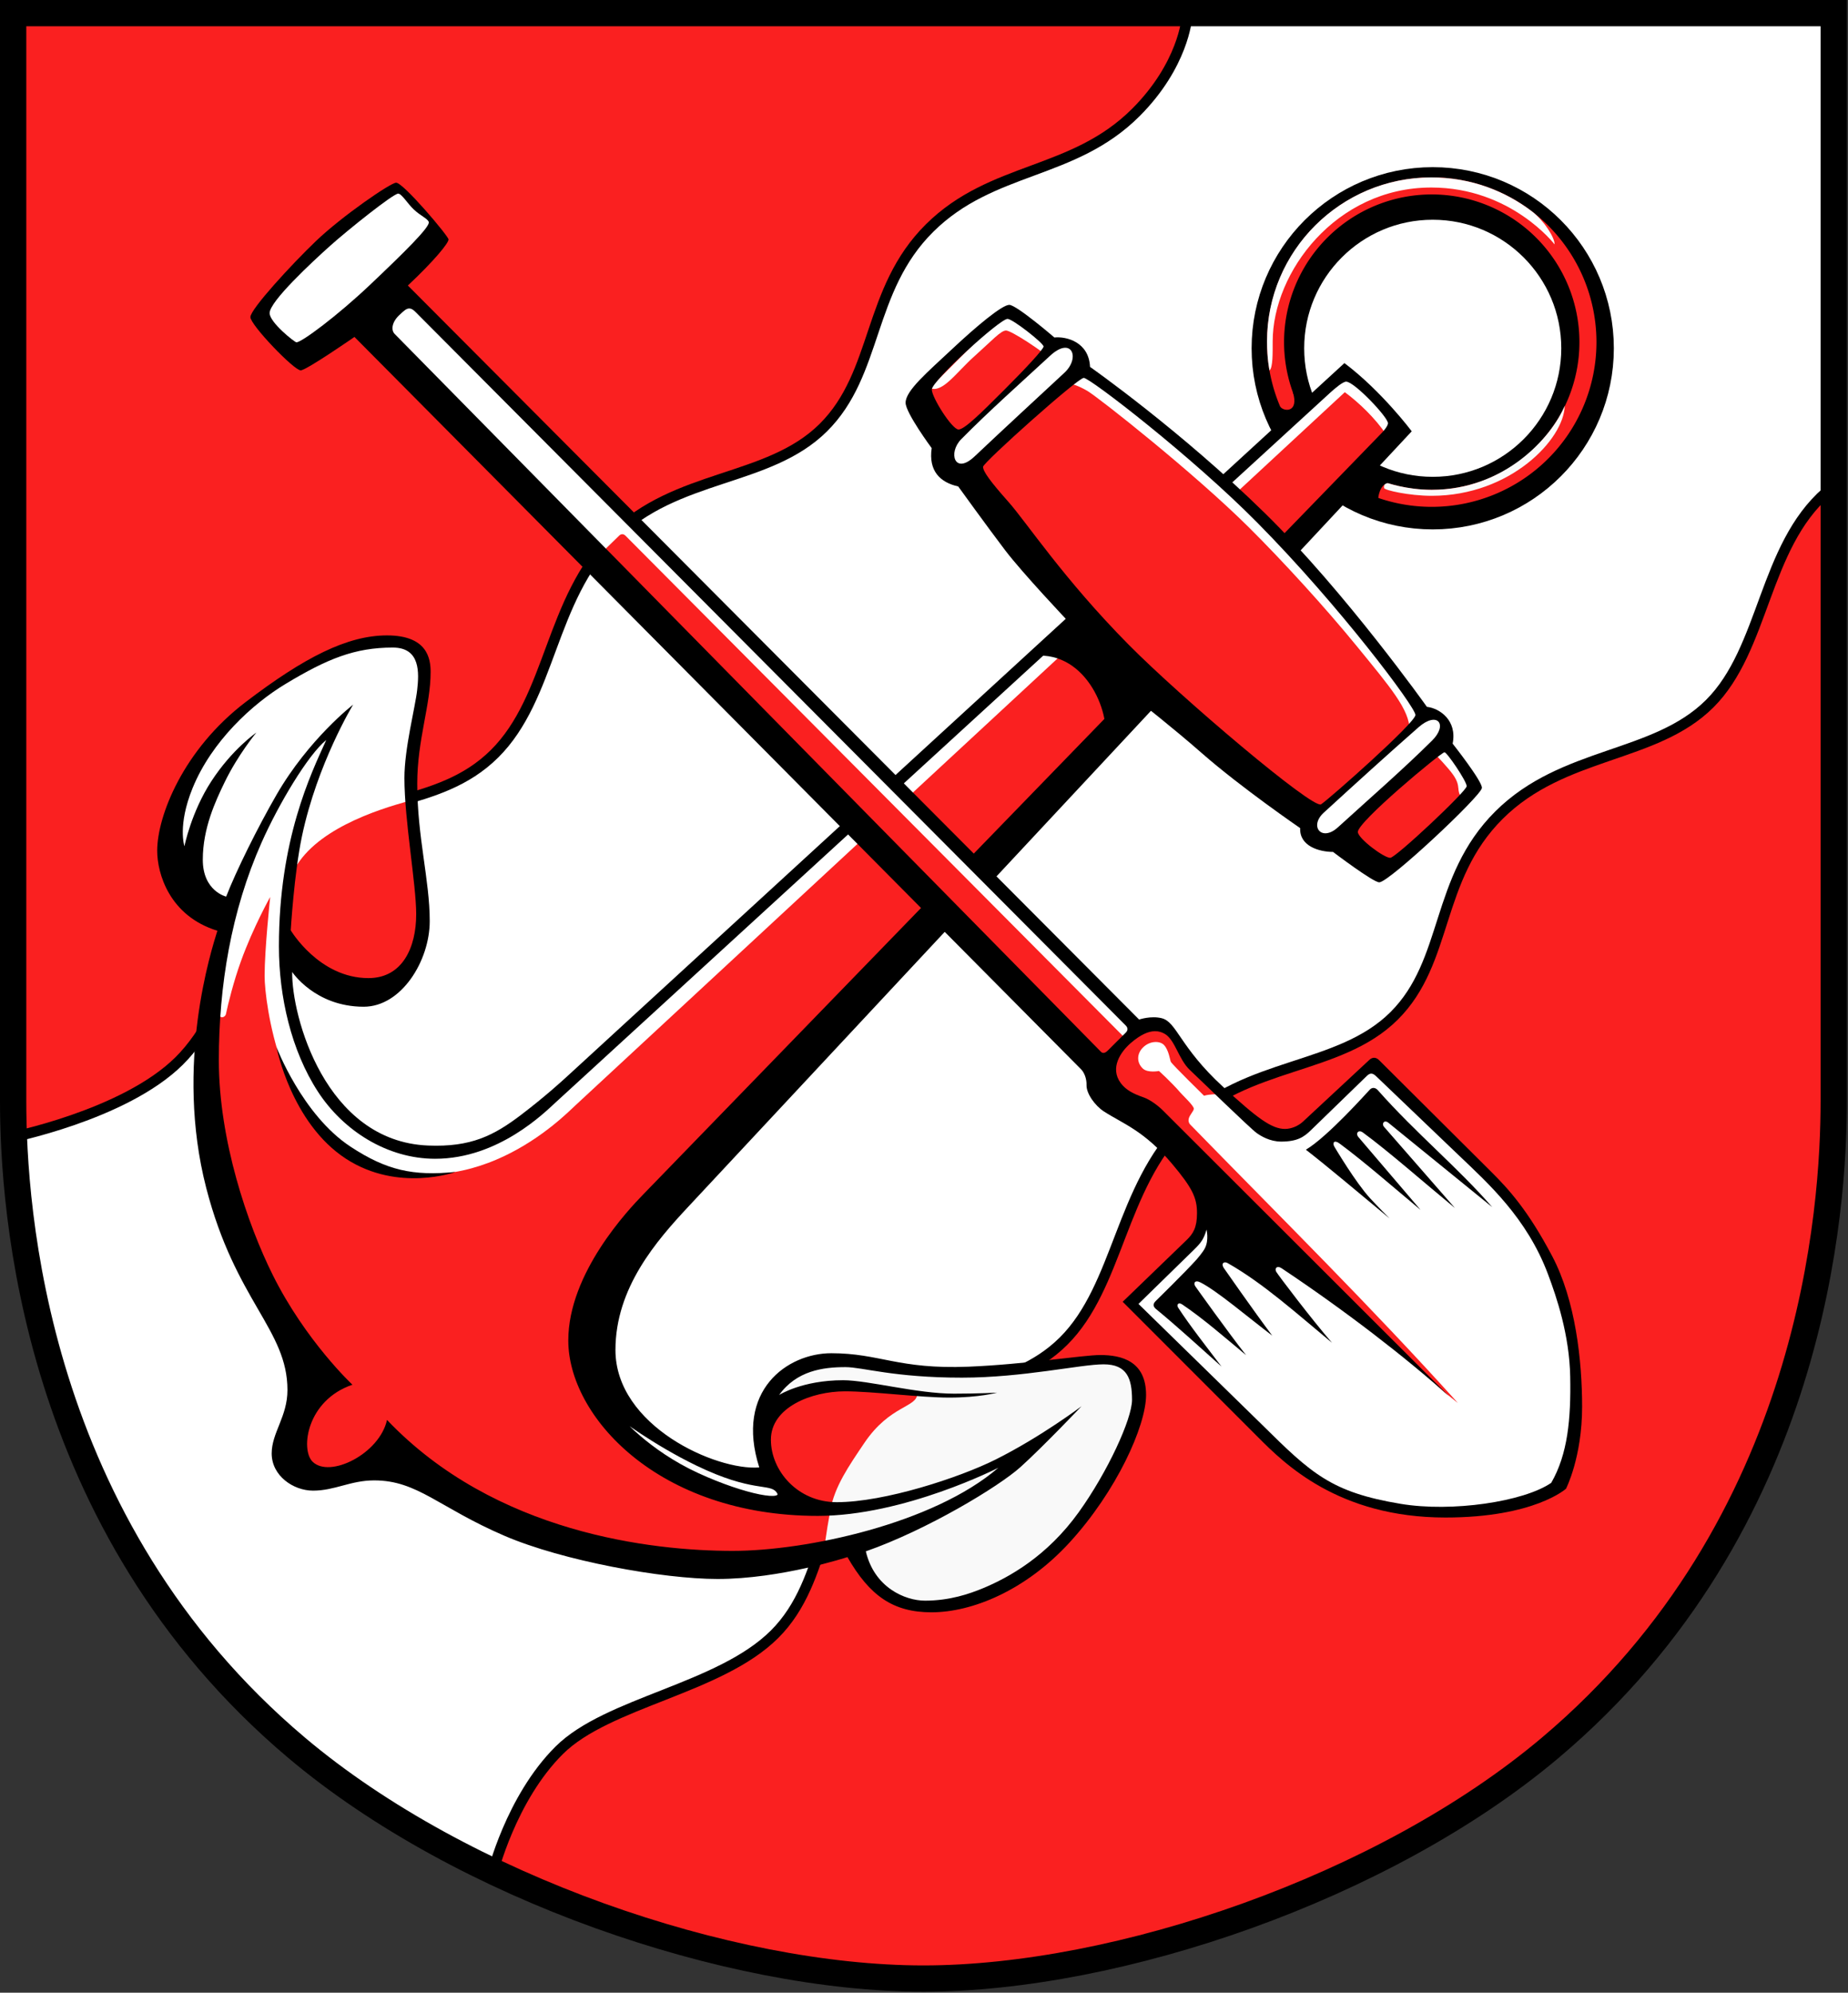 <?xml version="1.0" encoding="UTF-8" standalone="no"?>
<!-- Created with Inkscape (http://www.inkscape.org/) -->

<svg
   version="1.1"
   id="svg2502"
   width="703"
   height="758"
   viewBox="0 0 703 758"
   xmlns="http://www.w3.org/2000/svg"
   xmlns:svg="http://www.w3.org/2000/svg">
  <rect x="0" y="0" width="703" height="758" fill="#333333" stroke="none"/>
  <defs
     id="defs2506" />
  <g
     id="g2508"
     style="display:inline"
     transform="translate(-18.4,-15.125)">
    <g
       id="g2153">
      <path
         style="display:inline;fill:#ffffff;fill-opacity:1;stroke:none;stroke-width:10;stroke-linecap:butt;stroke-linejoin:miter;stroke-dasharray:none;stroke-opacity:1"
         d="M 715.975,20.125 V 433.909 c 0,40.191 -7.275,161.236 -107.857,246.062 C 544.91,733.279 443.524,767.75 369.688,767.75 295.851,767.75 194.465,733.279 131.257,679.972 30.675,595.145 23.4,474.1 23.4,433.909 V 20.125 c 230.858,1e-6 461.717,1e-6 692.575,1e-6 z"
         id="path10974-0-3" />
      <path
         style="display:inline;opacity:1;fill:#fa2020;fill-opacity:1;stroke:none;stroke-width:4;stroke-linecap:butt;stroke-linejoin:miter;stroke-dasharray:none;stroke-opacity:1"
         d="m 713.265,202.289 c -24.035,20.932 -23.572,59.712 -44.482,80.518 -20.91,20.806 -55.675,18.037 -80.13,42.37 -24.454,24.333 -19.021,55.584 -39.931,76.391 -20.91,20.806 -56.092,17.266 -80.132,41.307 -24.041,24.041 -24.685,61.587 -45.595,82.394 -20.91,20.806 -51.255,15.74 -72.165,36.546 -20.91,20.806 -16.891,54.179 -37.801,74.985 -20.91,20.806 -63.438,25.753 -81.906,44.129 -18.468,18.376 -25.434,47.101 -25.434,47.101 0,0 89.802,39.72 164,39.72 74.199,0 263.112,-50.658 316.312,-188.204 0,0 33.54,-58.21 29.975,-145.637 -3.565,-87.427 -2.71,-231.62 -2.71,-231.62 z"
         id="path11854-5" />
      <path
         style="display:inline;opacity:1;fill:#fa2020;fill-opacity:1;stroke:none;stroke-width:4;stroke-linecap:butt;stroke-linejoin:miter;stroke-dasharray:none;stroke-opacity:1"
         d="m 469.87,22.091 c 0,0 -1.309,17.742 -19.379,35.812 -23.903,23.903 -54.67,20.383 -78.462,43.965 -23.791,23.582 -19.503,55.172 -40.454,75.939 -20.95,20.766 -55.875,17.408 -79.962,41.402 -24.087,23.994 -23.452,61.193 -45.113,82.664 -21.661,21.471 -52.176,15.032 -73.127,35.798 -20.95,20.766 -25.871,60.271 -46.821,81.037 -20.95,20.766 -65.247,29.384 -65.247,29.384 L 23.4,20.125 Z"
         id="path11854-7-6" />
      <path
         id="path11854-7"
         style="display:inline;opacity:1;fill:none;stroke:#000000;stroke-width:4;stroke-linecap:butt;stroke-linejoin:miter;stroke-dasharray:none;stroke-opacity:1"
         d="m 21.307,448.093 c 0,0 44.297,-8.618 65.247,-29.384 20.95,-20.766 25.871,-60.271 46.821,-81.037 20.95,-20.766 51.465,-14.328 73.127,-35.798 21.661,-21.471 21.026,-58.67 45.113,-82.664 24.087,-23.994 59.012,-20.636 79.962,-41.402 20.95,-20.766 16.662,-52.356 40.454,-75.939 C 395.821,78.286 426.588,81.806 450.492,57.903 468.561,39.833 469.87,22.091 469.87,22.091 M 205.687,728.03 c 0,0 6.966,-28.725 25.434,-47.101 18.468,-18.376 60.996,-23.323 81.906,-44.129 20.91,-20.806 16.891,-54.179 37.801,-74.985 20.91,-20.806 51.255,-15.74 72.165,-36.546 20.91,-20.806 21.555,-58.353 45.595,-82.394 24.041,-24.041 59.222,-20.5 80.132,-41.307 20.91,-20.806 15.477,-52.057 39.931,-76.391 24.454,-24.333 59.22,-21.563 80.13,-42.37 20.91,-20.806 20.447,-59.587 44.482,-80.518" />
    </g>
    <g
       id="g2135"
       style="display:inline">
      <circle
         style="display:inline;opacity:1;fill:none;stroke:#000000;stroke-width:20;stroke-linecap:round;stroke-miterlimit:10;stroke-dasharray:none;stroke-opacity:1;stop-color:#000000"
         id="path3879"
         cx="563.426"
         cy="147.608"
         r="58.898" />
      <path
         id="path4711"
         style="display:inline;opacity:1;fill:none;stroke:#fa2020;stroke-width:6.481;stroke-linecap:round;stroke-miterlimit:10;stroke-dasharray:none;stop-color:#000000"
         d="M 622.47,145.266 A 59.419,59.419 0 0 1 563.051,204.685 59.419,59.419 0 0 1 503.632,145.266 59.419,59.419 0 0 1 563.051,85.847 59.419,59.419 0 0 1 622.47,145.266 Z" />
      <path
         style="color:#000000;opacity:1;fill:#fafafa;fill-opacity:1;stroke:none;stroke-miterlimit:10;-inkscape-stroke:none"
         d="m 544.92,200.781 c 0.118,0.786 9.414,2.945 18.131,2.945 29.924,0 50.318,-21.555 50.589,-34.243 -5.107,12.137 -22.964,31.961 -50.589,31.961 -9.683,0 -17.359,-2.761 -17.359,-2.761 0,0 -0.98,0.718 -0.772,2.098 z"
         id="path4711-8" />
      <path
         style="color:#000000;display:inline;fill:#fefefe;fill-opacity:1;stroke-width:0.994;stroke-miterlimit:10;-inkscape-stroke:none"
         d="m 562.874,82.611 c -34.441,0 -62.482,27.94 -62.482,62.323 0,7 0.952,11.105 0.952,11.105 1.296,-1.166 1.192,-6.526 1.2,-11.097 0.043,-26.227 24.018,-58.485 60.33,-58.485 30.345,0 46.918,21.641 46.918,21.641 0.041,-2.678 -4.097,-9.108 -8.584,-12.532 -10.002,-7.634 -23.006,-12.954 -38.334,-12.954 z"
         id="path4711-9" />
      <path
         style="display:inline;fill:#000000;fill-opacity:1;stroke:none;stroke-width:1px;stroke-linecap:butt;stroke-linejoin:miter;stroke-opacity:1"
         d="m 546.636,198.766 c -3.608,0.613 -3.948,5.984 -3.948,5.984 l -9.375,1.25 -32.208,-34.077 4.264,-2.146 c 1.248,1.937 7.311,2.551 4.849,-5.543 z"
         id="path1978" />
      <path
         style="fill:#fa2020;fill-opacity:1;stroke:none;stroke-width:1px;stroke-linecap:butt;stroke-linejoin:miter;stroke-opacity:1"
         d="M 529.8,157.596 551.25,178.5 l -42,43.5 c 0,0 -170.524,179.502 -255.399,269.616 0,0 -15.539,55.312 7.248,69.827 22.787,14.515 52.971,20.87 52.971,20.87 L 308.122,553.745 340,535.162 l 35.65,8.603 -38.537,61.165 C 337.113,604.93 231,627.5 170.25,572.25 130,575.5 126,584 137.75,542.75 c -37.25,-63.5 -42,-134.5 -42,-134.5 l 34.5,-84.5 44.312,-6.188 c 0,0 14.562,74.062 -13.438,74.062 -28,0 -36.625,-16.5 -36.625,-16.5 0,0 -0.504,80.781 59.436,80.781 C 203,453 228.5,437.75 228.5,437.75 313.626,358.017 484.015,198.697 484.015,198.697 Z"
         id="path9281" />
      <path
         style="opacity:1;fill:#f9f9f9;fill-opacity:1;stroke:none;stroke-width:1px;stroke-linecap:butt;stroke-linejoin:miter;stroke-opacity:1"
         d="m 331.97,604.483 c 0,0 0.53,-5.311 2.326,-15.04 1.653,-8.96 6.945,-16.597 12.924,-25.456 9.754,-14.451 20.111,-13.438 20.111,-18.721 0,0 -21.114,-5.125 -30.571,-2.827 -9.458,2.298 -26.693,6.364 -26.693,6.364 0,0 6.983,-16.087 27.577,-16.087 20.594,0 30.857,6.533 67.482,3.158 36.625,-3.375 42.5,-4.125 45.875,2.875 3.375,7 -11,47 -29.125,63 -18.125,16 -38,24.625 -50.812,24.625 -12.812,0 -30.688,-23.5 -30.688,-23.5 z"
         id="path18277" />
      <path
         style="opacity:1;fill:#ffffff;fill-opacity:1;stroke:none;stroke-width:1px;stroke-linecap:butt;stroke-linejoin:miter;stroke-opacity:1"
         d="m 129.842,346.924 c 7.513,-15.822 31.378,-23.688 44.548,-27.224 1.149,-22.539 7.336,-47.906 5.303,-52.238 -2.033,-4.331 -12.728,-17.059 -39.51,-1.503 -26.782,15.556 -49.851,35.532 -54.182,51.265 -4.331,15.733 9.899,46.846 17.854,48.083 l -2.081,35.246 c 0.113,2.364 2.298,1.604 2.575,0.304 0.852,-3.99 2.86,-12.208 5.687,-20.047 4.7,-13.035 11.15,-24.488 11.15,-24.488 0,0 -2.125,19.8 -2.125,30.05 0,10.438 6.336,56.087 33.688,69 44.601,21.056 79.813,-15.395 84.799,-20.016 L 529.977,164.314 c 5.165,3.773 11.698,9.968 15.822,16.219 l 4.154,-4.464 -20.153,-18.473 -307.591,280.279 c 0,0 -19.208,15.499 -37.083,15.499 -17.875,0 -46.5,-12.875 -53.5,-43.5 -7,-30.625 -1.783,-62.951 -1.783,-62.951 z"
         id="path18291" />
      <path
         id="path7848"
         style="display:inline;opacity:1;fill:#000000;fill-opacity:1;stroke:none;stroke-width:1px;stroke-linecap:butt;stroke-linejoin:miter;stroke-opacity:1"
         d="M 529.834,153.24 234.625,424.125 c -2.417,2.218 -8.681,7.978 -17.947,15.039 -10.443,7.958 -19.161,12.371 -35.428,11.711 -39.19,-1.591 -51.973,-49.389 -51.699,-66.025 0,0 8.699,13.225 27.199,13.225 14.375,0 25.125,-17.512 25.125,-32.574 0,-15.625 -4.75,-31.938 -4.75,-52.25 0,-16.812 5.088,-29.813 5.088,-42.5 0,-5.062 -1.213,-13.926 -16.588,-13.926 -15.062,0 -31.421,8.294 -53.875,25.426 -23.623,18.023 -33.551,43.264 -33.551,56.5 0,8.562 4.584,24.793 22.896,30.418 C 98.934,376.14 84.695,419.883 96.85,467 107.975,510.125 127.75,520.875 127.75,543.875 c 0,10.125 -6,16.25 -6,24.125 0,8.5 8.227,14.15 15.75,14.15 8.274,0 14.25,-3.9 23.25,-3.9 16.513,0 24.501,10.31 49.615,21.1 22.154,9.518 60.129,16.4 81.01,16.4 24.062,0 49.4,-8.324 49.4,-8.324 8.51,14.813 17.44,21 31.975,21 15.49,0 35.806,-8.314 52.5,-26.525 17.875,-19.5 29.125,-44.373 29.125,-56.15 0,-12.812 -9.188,-15.188 -17.438,-15.188 -6.375,0 -28.892,3.592 -50.188,4.438 -26.724,1.061 -33.688,-5.125 -52.125,-5.125 -16.662,0 -36.75,14.143 -27.387,43.447 -16.355,1.326 -54.713,-15.769 -54.713,-44.672 0,-23.688 15.627,-41.551 27.74,-54.533 L 555.438,179.188 c 0,0 -11.354,-15.197 -25.604,-25.947 z m 0.66,7.057 c 3.121,0 16.12,13.755 15.91,15.877 -0.099,1.002 -1.378,2.609 -2.373,3.635 L 263.043,469.52 c -5.497,5.667 -28.461,29.836 -28.461,55.508 0,28.815 34.131,66.723 94.918,66.723 32.945,0 68.688,-18.312 68.688,-18.312 -24.74,21.308 -73.131,31.625 -101.062,31.625 -30.5,0 -90.403,-6.617 -131.508,-49.824 -2.774,12.854 -21.823,22.384 -28.342,15.865 -4.63,-4.63 -2.206,-23.345 15.195,-29.248 0,0 -17.815,-16.627 -30.318,-41.754 -9.589,-19.27 -20.506,-51.266 -20.506,-81.672 0,-28.196 4.655,-56.668 16.254,-82.805 6.445,-14.523 17.616,-33.338 24.616,-39.022 -5.936,13.045 -18.016,37.945 -18.016,78.522 0,19.007 4.654,39.576 14.836,55.246 9.633,14.825 26.347,25.535 44.6,25.535 24.13,0 41.725,-17.67 45.939,-21.531 L 524.354,164.561 c 1.837,-1.683 4.889,-4.264 6.141,-4.264 z M 167.85,261.453 c 10.618,0 9.953,9.78 9.245,16.164 -0.712,6.424 -4.85,22.139 -4.85,33.438 0,16.168 4.481,40.445 4.481,51.82 0,12.75 -5.288,24.312 -18.163,24.312 C 139.75,387.188 129,369 129,369 c 0,0 1.276,-21.567 4.262,-35.75 5.826,-27.672 19.472,-50.09 19.472,-50.09 0,0 -16.871,13.031 -29.168,34.33 -7.178,12.433 -15.433,29.133 -19.129,38.697 0,0 -8.891,-2.064 -8.891,-14.037 0,-11.951 4.802,-22.248 8.322,-29.504 5.081,-10.472 12.039,-18.838 12.039,-18.838 0,0 -9.117,6.232 -17.09,18.467 -7.697,11.811 -10.254,24.75 -10.254,24.75 0,0 -2.695,-7.888 3.094,-22.098 7.287,-17.886 22.804,-32.084 35.443,-39.686 15.763,-9.48 26.192,-13.789 40.748,-13.789 z M 438.25,534.1 c 8.905,0 10.787,5.42 10.787,13.525 0,7.257 -9.287,27.438 -20.287,42.75 -11.995,16.698 -26.464,24.788 -36.57,28.963 C 387.249,621.374 379.728,624 370.312,624 c -7.692,0 -19.323,-5.037 -22.541,-18.76 23.169,-8.098 50.506,-24.572 58.814,-32.041 8.346,-7.502 23.246,-23.158 23.246,-23.158 0,0 -15.511,11.71 -32.791,20.328 -13.708,6.836 -42.15,16.176 -60.354,16.176 -14.766,0 -25.029,-11.882 -25.029,-23.775 0,-12.28 15.364,-18.398 28.195,-18.398 10.706,0 28.521,2.379 39.584,2.379 11.547,0 18.25,-1.875 18.25,-1.875 0,0 -7.019,0.387 -16.375,0.387 -14.153,0 -32.667,-5.113 -42.176,-5.113 -15.608,0 -24.357,5.617 -24.357,5.617 6.65,-9.259 16.718,-10.604 25.221,-10.604 6.553,0 18.348,4.006 44.312,4.006 23.335,0 45.076,-5.068 53.938,-5.068 z" />
      <path
         style="opacity:1;fill:#ffffff;stroke:#000000;stroke-width:1px;stroke-linecap:butt;stroke-linejoin:miter;stroke-opacity:1;fill-opacity:1"
         d="m 314.07,582.313 c -2.914,-3.548 -9.263,0.159 -30.608,-10.175 -16.236,-7.861 -29.558,-17.995 -29.558,-17.995 0,0 10.727,12.971 29.983,21.815 18.044,8.288 34.158,11.195 30.183,6.355 z"
         id="path18289" />
      <path
         style="opacity:1;fill:#000000;fill-opacity:1;stroke:none;stroke-width:1px;stroke-linecap:butt;stroke-linejoin:miter;stroke-opacity:1"
         d="m 123.574,413.404 c 0,0 9.755,25.794 28.176,37.909 13.676,8.994 23.787,11.225 39.938,9.609 0,0 -21.75,7.891 -41.625,-4.984 -20.917,-13.55 -26.489,-42.534 -26.489,-42.534 z"
         id="path9262" />
      <path
         style="fill:#fa2020;fill-opacity:1;stroke:none;stroke-width:1px;stroke-linecap:butt;stroke-linejoin:miter;stroke-opacity:1"
         d="m 367.342,166.347 c 0,0 38.476,64.903 73.408,96.153 34.932,31.25 104.076,83.982 104.076,83.982 L 579.25,313.188 c 0,0 -43.801,-66.865 -84.721,-105.262 C 453.609,169.528 400.938,133.875 400.938,133.875 Z"
         id="path10727" />
      <path
         style="opacity:1;fill:#ffffff;fill-opacity:1;stroke:none;stroke-width:1px;stroke-linecap:butt;stroke-linejoin:miter;stroke-opacity:1"
         d="m 372.115,162.723 c 4.773,2.121 9.949,-5.804 16.847,-11.977 6.732,-6.024 10.156,-9.899 12.144,-9.899 1.989,0 13.965,7.822 18.65,12.109 4.685,4.287 5.806,8.106 5.806,8.106 0,0 2.773,0.539 6.562,2.812 4.375,2.625 40.289,30.959 61.25,51.75 13.044,12.938 29.322,30.791 41.099,45.22 12.793,15.674 20.29,24.401 20.102,31.979 -0.101,4.079 9.986,9.426 9.986,9.426 0,0 4.734,4.856 6.691,7.687 3.183,4.605 0.834,5.854 3.314,8.674 L 579.25,313.188 509.25,222 435,157.75 400.938,133.875 Z"
         id="path8486" />
      <path
         id="path2438"
         style="display:inline;opacity:1;fill:#000000;fill-opacity:1;stroke:none;stroke-width:1px;stroke-linecap:butt;stroke-linejoin:miter;stroke-opacity:1"
         d="m 402.344,131.095 c -2.742,0 -12.337,7.973 -22.088,17.128 -8.993,8.444 -17.357,15.48 -17.357,20.099 0,3.864 9.924,17.266 9.924,17.266 -1.256,8.68 3.192,13.045 10.09,14.574 0,0 11.122,15.417 17.84,24.256 6.718,8.839 24.123,27.207 24.123,27.207 l -15,13.25 c 21.044,-3.712 31.248,21.219 28.75,32.125 l 12.75,-15.375 c 0,0 13.291,10.404 24.062,19.861 15.051,13.215 37.562,28.645 37.562,28.645 -0.318,6.899 7.294,9.035 12.5,9.057 0,0 15.375,11.685 17.625,11.562 3.903,-0.212 38.626,-32.807 39,-35.875 C 582.421,312.445 571,298 571,298 c 1.794,-8.9 -4.988,-13.467 -9.791,-14 0,0 -30.917,-43.519 -61.525,-73.572 C 467.535,178.862 433.062,154.688 433.062,154.688 432.633,145.231 424.096,143.031 419.5,143.5 c 0,0 -14.425,-12.405 -17.156,-12.405 z m -0.662,5.333 c 1.929,0 13.699,9.236 13.699,10.496 0,1.05 -6.855,8.403 -15.027,16.575 -9.176,9.176 -15.129,15.001 -17.323,15.001 -2.464,0 -10.164,-12.198 -10.164,-15.203 0,-3.226 25.853,-26.869 28.814,-26.869 z m 28.988,22.443 c 2.31,-0.028 41.009,29.764 66.072,55.117 31.289,31.651 60.104,70.111 60.104,73.098 0,2.987 -32.847,32.007 -35.902,33.996 -3.056,1.989 -53.406,-40.72 -73.193,-60.729 -24.8,-25.077 -38.813,-46.541 -45.812,-54.416 -7,-7.875 -9.664,-11.619 -9.557,-13.281 0.107,-1.662 35.979,-33.758 38.289,-33.785 z M 567.875,301.281 c 0.853,-0.196 8.469,11 8.469,12.906 0,1.875 -27.02,27.25 -29.082,27.25 -2.438,0 -12.098,-7.259 -12.324,-9.781 -0.332,-3.707 31.296,-29.999 32.938,-30.375 z" />
      <path
         style="opacity:1;fill:#ffffff;fill-opacity:1;stroke:none;stroke-width:1px;stroke-linecap:butt;stroke-linejoin:miter;stroke-opacity:1"
         d="m 384.062,182.188 c -5.102,5.162 -2.527,13.741 5.062,6.574 12.181,-11.501 23.104,-21.539 34.188,-31.843 6.178,-5.744 2.767,-14.044 -5.425,-6.481 -11.464,10.584 -23.047,20.845 -33.825,31.75 z"
         id="path6854" />
      <path
         style="opacity:1;fill:#ffffff;fill-opacity:1;stroke:none;stroke-width:1px;stroke-linecap:butt;stroke-linejoin:miter;stroke-opacity:1"
         d="m 557.996,291.793 c 7.209,-6.333 11.335,-1.07 5.215,5.003 -11.257,11.17 -23.501,21.77 -35.858,33.037 -6.185,5.64 -11.054,-0.387 -5.374,-5.586 12.343,-11.297 24.155,-22.033 36.017,-32.454 z"
         id="path6856" />
    </g>
    <g
       id="g2117"
       style="display:inline">
      <path
         style="fill:#ffffff;fill-opacity:1;stroke:none;stroke-width:1px;stroke-linecap:butt;stroke-linejoin:miter;stroke-opacity:1"
         d="m 160.875,141.875 14.625,-13.5 277.75,278.75 15.5,8.5 32.375,30.5 12.75,-1.125 26.625,-24.375 49.25,46.625 c 0,0 41.249,48.951 23.093,113.77 -57.406,28.473 -105.494,-12.33 -105.494,-12.33 l -58.955,-57.806 39.156,-40.128 z"
         id="path10839" />
      <path
         style="opacity:1;fill:#fa2020;fill-opacity:1;stroke:none;stroke-width:1px;stroke-linecap:butt;stroke-linejoin:miter;stroke-opacity:1"
         d="M 567.824,544.656 573,548.812 c -32.729,-36.369 -67.621,-70.829 -101.878,-105.976 0,0 -0.822,-0.805 -0.522,-2.143 0.344,-1.531 1.938,-2.882 1.938,-3.85 0,-1.125 -4.139,-4.968 -5.1,-6.087 -3.492,-4.069 -8.157,-8.237 -8.157,-8.237 0,0 -4.219,0.825 -6.094,-0.894 -2.447,-2.243 -2.405,-5.685 0.062,-8.094 2.625,-2.562 6.344,-2.5 7.875,-0.969 1.907,1.907 2.395,5.985 2.675,6.469 0.719,1.245 12.637,12.906 12.637,12.906 2.159,-0.648 5,-0.562 5,-0.562 l -21.111,-27.087 -17.501,6.452 -3.536,19.357 80.787,72.832 35.36,30.195 z"
         id="path7016" />
      <path
         style="opacity:1;fill:#fa2020;fill-opacity:1;stroke:none;stroke-width:1px;stroke-linecap:butt;stroke-linejoin:miter;stroke-opacity:1"
         d="m 247.25,225.375 6.719,-6.531 c 0.712,-0.692 1.623,-0.693 2.375,0.062 L 446.938,410.562 437.375,420.625 Z"
         id="path10481" />
      <path
         id="path1618"
         style="display:inline;opacity:1;fill:#000000;fill-opacity:1;stroke:none;stroke-width:1px;stroke-linecap:butt;stroke-linejoin:miter;stroke-opacity:1"
         d="m 169.098,84.625 c -2.121,0 -20.577,12.71 -30.449,22.145 -9.263,8.852 -24.996,25.964 -24.996,28.969 0,3.005 16.574,20.268 19.133,20.268 2.121,0 20.455,-12.713 20.455,-12.713 l 276.416,278.584 c 1.218,1.228 2.148,3.583 2.076,6.012 -0.097,3.275 3.291,7.872 6.582,10.006 7.206,4.672 15.266,7.246 25.936,19.918 7.823,9.292 9.5,13 9.5,18.812 0,5.5 -1.489,7.825 -4,10.25 l -24.266,23.432 51.584,51.615 c 9.708,9.714 30.316,30.453 71.182,30.453 33.883,0 45.875,-10.957 45.875,-10.957 0,0 6.125,-11.909 6.125,-31.168 0,-17.579 -2.503,-40.427 -11.342,-57.221 -9.207,-17.493 -16.656,-25.609 -23.07,-31.996 L 543.002,418.375 c -1.337,-1.337 -2.753,-1.021 -3.783,0.01 l -25.195,23.432 c -1.666,1.549 -4.33,2.746 -6.773,2.746 -5.184,0 -10.708,-4.192 -23.625,-16.062 -16.472,-15.138 -17.55,-24.632 -23.322,-26.066 -4.1,-1.019 -8.574,0.516 -8.574,0.516 L 173.553,123.732 c 10.007,-9.384 15.561,-16.211 15.473,-17.537 C 188.937,104.869 171.844,84.625 169.098,84.625 Z m 4.936,47.842 c 0.706,-0.018 1.45,0.348 2.354,1.256 L 446.658,405.232 c 0.665,0.668 1.041,1.664 -0.016,2.715 l -6.791,6.756 c -1.239,1.232 -2.057,1.093 -2.635,0.506 L 168.539,142.156 c -1.479,-1.503 -1.054,-4.527 1.744,-7.154 1.506,-1.414 2.573,-2.506 3.75,-2.535 z m 283.701,274.91 c 1.465,-0.018 2.726,0.398 3.828,1.061 3.873,2.328 5.201,9.637 9.438,13.656 3.002,2.848 23.001,22.247 25.375,23.969 1.659,1.203 5.114,3.312 9.375,3.312 6.25,0 8.739,-1.816 11.312,-4.312 l 21.125,-20.5 c 1.23,-1.23 2.137,-1.513 3.639,-0.117 L 573.375,454.625 c 11.031,10.552 25.819,23.706 33.875,45.125 3.357,8.926 8.164,23.169 8.473,38.973 0.316,16.191 -0.941,29.59 -7.223,40.465 -10.5,7.187 -37.75,11.238 -57.25,7.988 -26.36,-4.393 -33.833,-11.382 -52.75,-30.102 L 451.494,511.125 472.584,490.516 c 2.695,-2.634 3.761,-4.057 4.791,-7.662 0,0 0.981,3.95 -0.607,7.068 -0.835,1.639 -3.143,4.266 -3.143,4.266 -4.187,4.686 -15.553,15.809 -15.553,15.809 -1.012,1.012 -1.16,1.854 -0.135,2.879 8.829,7.269 16.844,14.7 25.135,22.076 -5.79,-7.637 -12.007,-15.523 -16.471,-22.387 -0.692,-1.063 -0.02,-2.293 1.559,-1.227 7.986,5.393 16.069,12.449 24.277,19.287 -6.538,-8.248 -19.197,-26.016 -19.197,-26.016 -0.993,-1.266 -0.418,-2.824 1.891,-1.635 6.406,3.3 17.753,12.987 27.244,20.213 -7.2,-9.596 -18.531,-25.875 -18.531,-25.875 -1.006,-1.732 0.282,-2.446 1.547,-1.732 13.573,7.658 26.785,19.629 39.725,30.33 -7.787,-8.959 -20.472,-25.73 -21.213,-27.002 -0.749,-1.285 0.25,-2.544 2.076,-1.326 24.207,16.149 47.001,33.755 63.596,48.612 L 460.812,437.562 c -1.984,-1.989 -5,-4.188 -7.438,-5.031 -3.804,-1.317 -6.656,-2.75 -8.625,-5.406 -4.276,-5.769 0.014,-11.933 3.732,-15.172 3.8,-3.31 6.81,-4.546 9.252,-4.576 z" />
      <path
         style="opacity:1;fill:#000000;fill-opacity:1;stroke:none;stroke-width:1px;stroke-linecap:butt;stroke-linejoin:miter;stroke-opacity:1"
         d="m 515.171,452.46 c 8.309,-4.906 23.613,-22.143 24.358,-22.887 0.835,-0.835 2.028,-0.862 3.025,0.264 14.503,16.391 30.506,29.466 43.509,44.475 l -39.505,-32.1 c -1.598,-1.298 -2.687,0.369 -1.634,1.575 l 26.949,30.858 c -11.582,-9.528 -25.345,-21.655 -34.992,-28.711 -1.76,-1.288 -2.917,0.325 -1.724,1.724 l 23.634,27.695 c -10.384,-8.63 -21.208,-18.139 -30.848,-25.279 -2.019,-1.496 -2.846,-0.208 -1.856,1.37 0.48,0.766 7.955,13.391 13.435,19.401 2.698,2.959 7.513,7.778 7.513,7.778 -11.114,-9.214 -23.361,-19.56 -31.864,-26.163 z"
         id="path6266" />
      <path
         style="opacity:1;fill:#ffffff;fill-opacity:1;stroke:none;stroke-width:1px;stroke-linecap:butt;stroke-linejoin:miter;stroke-opacity:1"
         d="m 131.169,145.346 c 1.97,0 15.508,-10.051 27.893,-21.783 12.982,-12.297 23.156,-22.281 22.438,-24.031 -0.56,-1.364 -3.083,-2.258 -5.75,-4.781 -2.312,-2.188 -4.562,-5.969 -5.875,-5.969 -1.906,0 -19.304,13.951 -25.812,19.781 -6.978,6.251 -23.094,21.219 -23.094,25.656 0,3.594 9.563,11.127 10.2,11.127 z"
         id="path10529" />
    </g>
    <path
       style="display:inline;opacity:1;fill:none;stroke:#000000;stroke-width:10;stroke-linecap:butt;stroke-linejoin:miter;stroke-dasharray:none;stroke-opacity:1"
       d="M 715.975,20.125 V 433.909 c 0,40.191 -7.275,161.236 -107.857,246.062 C 544.91,733.279 443.524,767.75 369.688,767.75 295.851,767.75 194.465,733.279 131.257,679.972 30.675,595.145 23.4,474.1 23.4,433.909 V 20.125 c 230.858,1e-6 461.717,1e-6 692.575,1e-6 z"
       id="path10974-0" />
  </g>
</svg>
